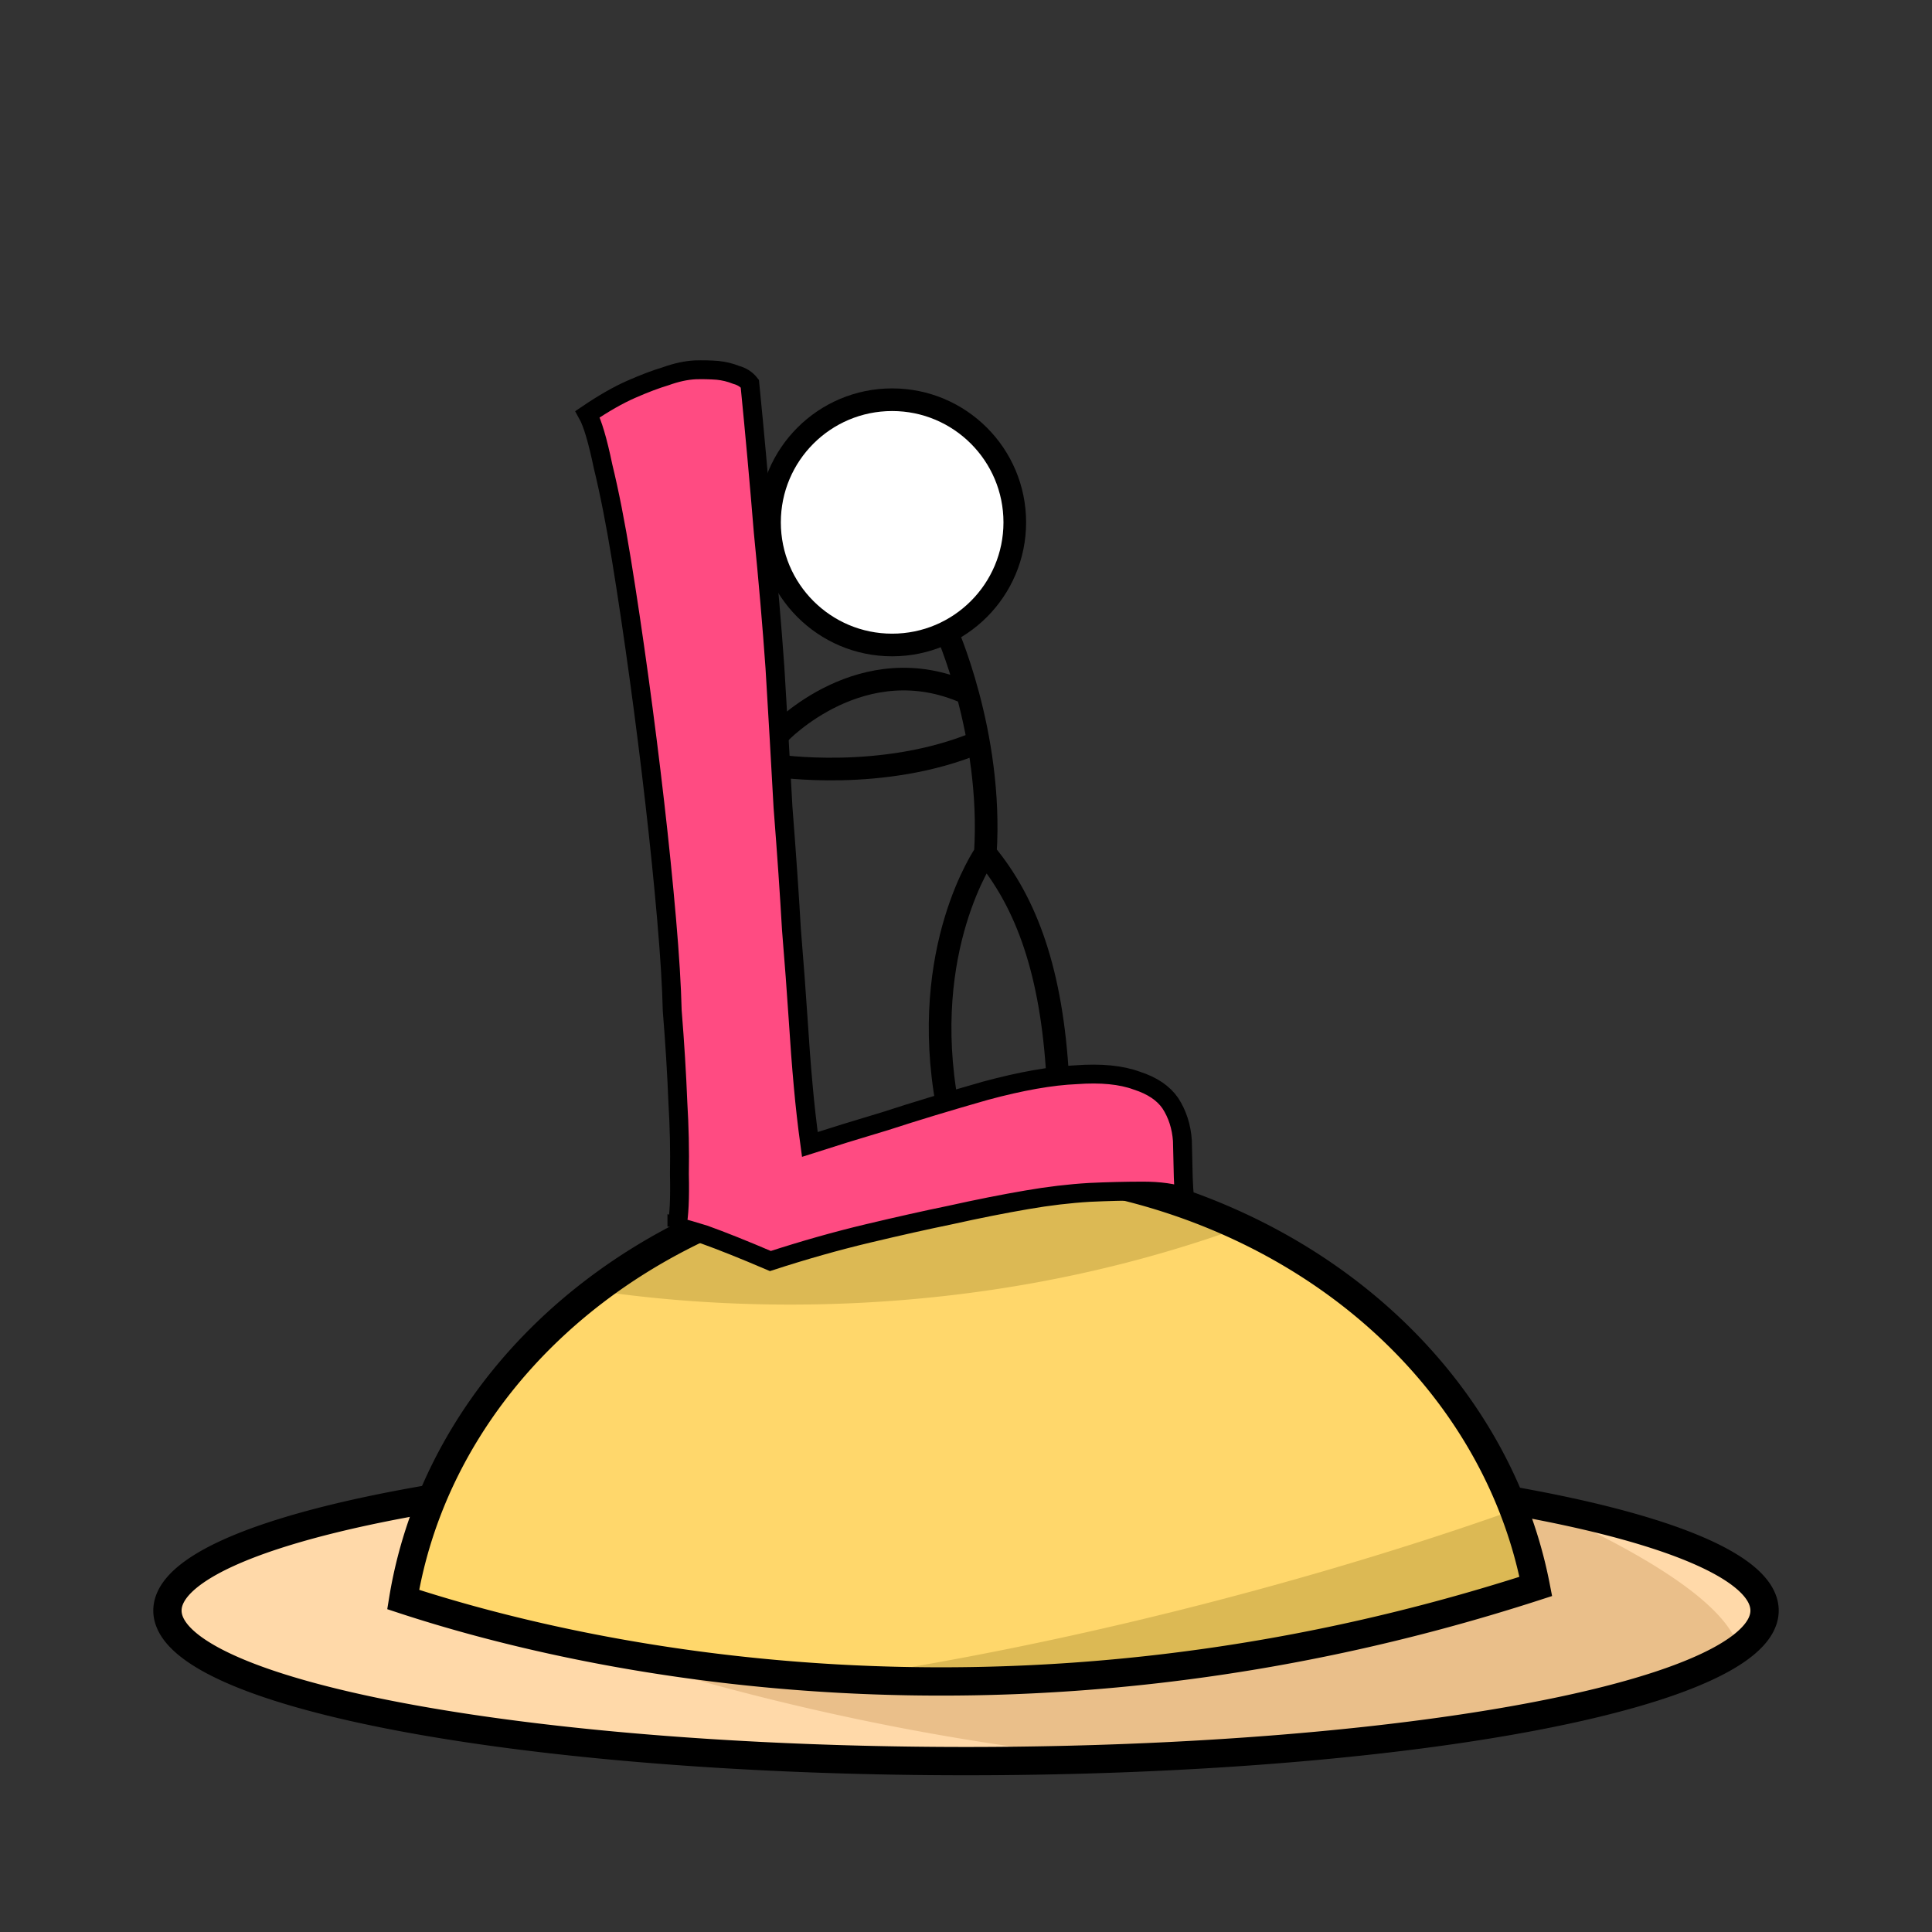 <svg
   xmlns:dc="http://purl.org/dc/elements/1.1/"
   xmlns:cc="http://creativecommons.org/ns#"
   xmlns:rdf="http://www.w3.org/1999/02/22-rdf-syntax-ns#"
   xmlns:svg="http://www.w3.org/2000/svg"
   xmlns="http://www.w3.org/2000/svg"
   version="1.1"
   id="svg2"
   viewBox="0 0 1024 1024"
   height="1024"
   width="1024">
  <rect x="0" y="0" width="1024" height="1024" fill="#333333" stroke="none"/>
  <defs
     id="defs4" />
  <g
     transform="translate(0,-28.362)"
     id="layer1">
    <g
       transform="translate(11.429,-62.857)"
       id="g4152">
      <g
         id="g4224">
        <path
           id="path4136"
           d="M 923.825,944.85 A 423.254,79.802 0 0 1 500.571,1024.652 423.254,79.802 0 0 1 77.318,944.85 423.254,79.802 0 0 1 500.571,865.048 423.254,79.802 0 0 1 923.825,944.85 Z"
           style="color:#000000;clip-rule:nonzero;display:inline;overflow:visible;visibility:visible;opacity:1;isolation:auto;mix-blend-mode:normal;color-interpolation:sRGB;color-interpolation-filters:linearRGB;solid-color:#000000;solid-opacity:1;fill:#ffd9a9;fill-opacity:1;fill-rule:nonzero;stroke:none;stroke-width:15;stroke-linecap:butt;stroke-linejoin:miter;stroke-miterlimit:4;stroke-dasharray:none;stroke-dashoffset:0;stroke-opacity:1;color-rendering:auto;image-rendering:auto;shape-rendering:auto;text-rendering:auto;enable-background:accumulate" />
        <path
           id="path4286"
           transform="translate(-11.429,28.362)"
           d="m 693.449,844.5 -391.414,87.576 c 0,0 126.203,47.071 286.744,62.848 A 423.254,79.802 0 0 0 921.443,936.309 C 914.296,909.996 860.721,881.166 814.357,860.666 A 423.254,79.802 0 0 0 693.449,844.5 Z"
           style="fill:#eabf8a;fill-opacity:1;fill-rule:evenodd;stroke:none;stroke-width:1px;stroke-linecap:butt;stroke-linejoin:miter;stroke-opacity:1" />
        <path
           id="path4136-6"
           d="M 923.825,944.85 A 423.254,79.802 0 0 1 500.571,1024.652 423.254,79.802 0 0 1 77.318,944.85 423.254,79.802 0 0 1 500.571,865.048 423.254,79.802 0 0 1 923.825,944.85 Z"
           style="color:#000000;clip-rule:nonzero;display:inline;overflow:visible;visibility:visible;opacity:1;isolation:auto;mix-blend-mode:normal;color-interpolation:sRGB;color-interpolation-filters:linearRGB;solid-color:#000000;solid-opacity:1;fill:none;fill-opacity:1;fill-rule:nonzero;stroke:#000000;stroke-width:15;stroke-linecap:butt;stroke-linejoin:miter;stroke-miterlimit:4;stroke-dasharray:none;stroke-dashoffset:0;stroke-opacity:1;color-rendering:auto;image-rendering:auto;shape-rendering:auto;text-rendering:auto;enable-background:accumulate" />
      </g>
      <g
         transform="translate(-10,-2.857)"
         id="g4218">
        <g
           id="g4214">
          <path
             style="fill:#ffd76b;fill-opacity:1;stroke:none;stroke-width:15;stroke-miterlimit:4;stroke-dasharray:none;stroke-opacity:1"
             d="M 512.866,713 A 304.056,266.68 0 0 0 212.261,941.853 c 91.598,30.111 320.098,83.827 600.316,-6.939 A 304.056,266.68 0 0 0 512.866,713 Z"
             id="path4138" />
          <path
             transform="translate(-11.429,28.362)"
             id="path4156"
             d="m 812,866.141 c -41.311,14.83 -184.891,63.507 -357.295,89.291 103.314,5.664 229.903,-3.728 369.301,-48.881 A 304.056,266.68 0 0 0 812,866.141 Z"
             style="fill:#dcb954;fill-opacity:1;fill-rule:evenodd;stroke:none;stroke-width:15;stroke-linecap:butt;stroke-linejoin:miter;stroke-miterlimit:4;stroke-dasharray:none;stroke-opacity:1" />
          <path
             id="path4367"
             transform="translate(-1.429,94.076)"
             d="M 514.295 618.924 A 304.056 266.68 0 0 0 315.803 684.062 C 377.196 693.246 511.762 703.404 657.561 650.545 A 304.056 266.68 0 0 0 514.295 618.924 z "
             style="fill:#dcb954;fill-rule:evenodd;stroke:none;stroke-width:1px;stroke-linecap:butt;stroke-linejoin:miter;stroke-opacity:1;fill-opacity:1" />
        </g>
        <path
           id="path4138-7"
           d="M 512.866,713 A 304.056,266.68 0 0 0 212.261,941.853 c 91.598,30.111 320.098,83.827 600.316,-6.939 A 304.056,266.68 0 0 0 512.866,713 Z"
           style="fill:none;fill-opacity:1;stroke:#000000;stroke-width:15;stroke-miterlimit:4;stroke-dasharray:none;stroke-opacity:1" />
      </g>
    </g>
    <g
       transform="matrix(0.991,-0.136,0.136,0.991,-52.224,144.936)"
       id="text4360"
       style="font-style:normal;font-variant:normal;font-weight:normal;font-stretch:normal;font-size:180px;line-height:125%;font-family:Rancho;-inkscape-font-specification:'Rancho, Normal';text-align:start;letter-spacing:0px;word-spacing:0px;writing-mode:lr-tb;text-anchor:start;fill:#ff4b82;fill-opacity:1;stroke:#000000;stroke-width:10;stroke-linecap:butt;stroke-linejoin:miter;stroke-miterlimit:4;stroke-dasharray:none;stroke-opacity:1">
      <path
         style="fill:#ff4b82;fill-opacity:1;stroke:#000000;stroke-width:10;stroke-miterlimit:4;stroke-dasharray:none;stroke-opacity:1"
         id="path4365"
         d="m 334.538,584.276 q 2.912,-8.074 5.096,-27.327 2.912,-18.632 4.368,-37.884 2.184,-22.358 3.64,-48.442 2.184,-19.253 3.64,-48.442 1.456,-29.19 2.184,-62.106 0.728,-32.916 0.728,-66.453 0,-34.158 -0.728,-63.348 -0.728,-29.19 -2.912,-50.306 -1.456,-21.116 -4.368,-28.569 13.833,-6.832 24.753,-9.937 10.921,-3.105 18.929,-4.347 8.736,-1.863 16.017,-1.242 5.824,0.621 11.649,1.863 5.096,1.242 9.464,3.726 4.368,1.863 6.552,5.59 -1.456,39.127 -3.64,78.874 -1.456,39.127 -3.64,72.043 -2.912,38.506 -5.824,73.906 -2.184,37.263 -4.368,64.59 -1.456,26.705 -2.912,47.2 -1.456,19.874 -2.184,36.021 -0.728,15.526 -0.728,31.053 17.473,-3.105 41.498,-6.832 24.025,-4.347 54.603,-8.695 29.122,-3.726 48.779,-1.863 19.657,1.242 31.306,7.453 11.649,5.59 16.017,14.284 4.368,9.316 3.64,20.495 -1.456,12.421 -2.184,19.253 -0.728,6.832 -0.728,10.558 -8.008,-4.347 -21.841,-6.211 -13.833,-1.863 -27.666,-3.105 -16.017,-1.242 -33.49,-0.621 -18.929,0.621 -41.498,2.484 -18.929,1.242 -44.41,3.726 -25.481,2.484 -53.147,7.453 -19.657,-11.8 -32.762,-18.632 -8.008,-3.726 -13.833,-6.211 z" />
    </g>
    <g
       id="g4179">
      <path
         d="m 411.132,434.149 c 0,0 56.821,8.839 107.329,-12.374 m -105.308,-4.798 c 0,0 43.985,-46.408 99.543,-21.155 m 9.52,84.783 c 21.994,26.48 35.267,63.12 38.419,119.209 m -59.599,-238.396 c 0,0 25.254,55.558 21.213,119.198 0,0 -35.355,50.508 -20.203,133.34"
         style="fill:none;fill-rule:evenodd;stroke:#000000;stroke-width:12;stroke-linecap:butt;stroke-linejoin:miter;stroke-miterlimit:4;stroke-dasharray:none;stroke-opacity:1"
         id="path4469" />
      <circle
         style="fill:#ffffff;fill-opacity:1;stroke:#000000;stroke-width:12;stroke-miterlimit:4;stroke-dasharray:none;stroke-opacity:1"
         id="path4157"
         cx="472.857"
         cy="305.219"
         r="65" />
    </g>
  </g>
</svg>

